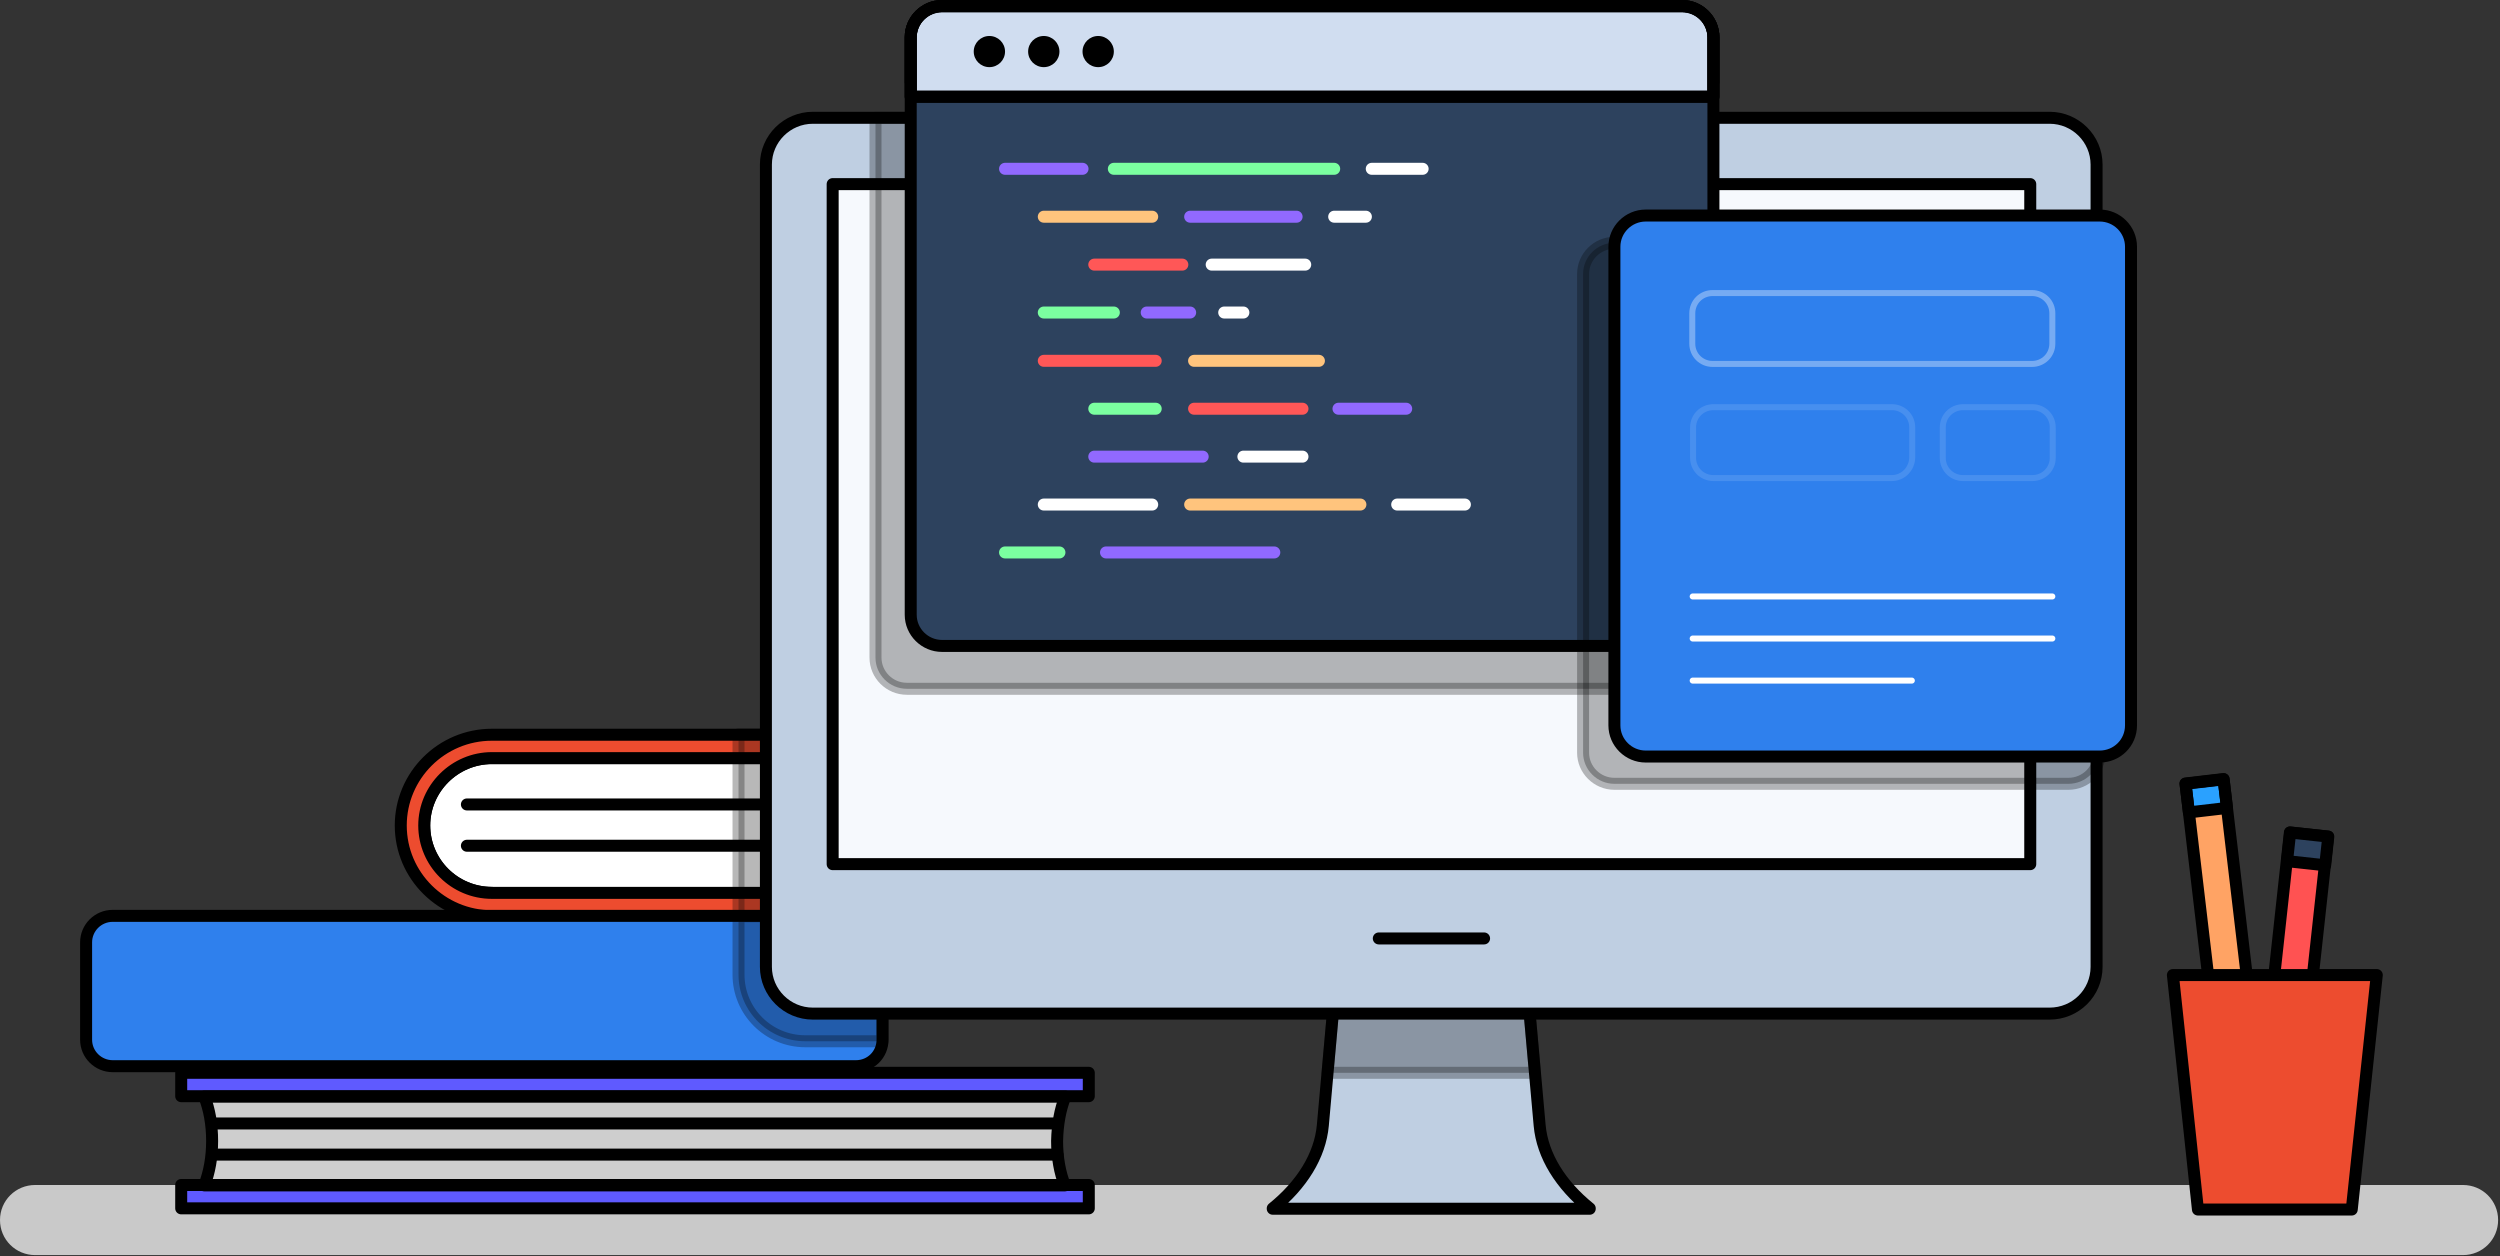 <svg width="834" height="419" viewBox="0 0 834 419" fill="none" xmlns="http://www.w3.org/2000/svg">
<rect x="0" y="0" width="834" height="419" fill="#333333" stroke="none"/>
<g id="computer">
<path id="23" d="M821.622 418.7H11.751C5.222 418.7 0 413.503 0 407.006C0 400.509 5.222 395.312 11.751 395.312H821.622C828.15 395.312 833.372 400.509 833.372 407.006C833.372 413.503 828.15 418.7 821.622 418.7Z" fill="#C9C9C9"/>
<g id="SHAPE9">
<g id="SHAPE63">
<path id="SHAPE78" d="M164.115 297.861C151.581 297.861 141.528 287.726 141.528 275.382C141.528 263.038 151.712 252.904 164.115 252.904H292.065V297.991H164.115V297.861Z" fill="#CECECE"/>
<path id="SHAPE62" d="M299.507 305.657H164.115C147.273 305.657 133.694 292.014 133.694 275.382C133.694 258.621 147.403 245.107 164.115 245.107H299.507V305.657Z" fill="white"/>
<path id="SHAPE64" d="M155.759 268.366H292.065" stroke="black" stroke-width="4" stroke-miterlimit="10" stroke-linecap="round" stroke-linejoin="round"/>
<path id="SHAPE73" d="M155.759 282.139H292.065" stroke="black" stroke-width="4" stroke-miterlimit="10" stroke-linecap="round" stroke-linejoin="round"/>
<path id="SHAPE79" d="M164.115 297.861C151.581 297.861 141.528 287.726 141.528 275.382C141.528 263.038 151.712 252.904 164.115 252.904H292.065V297.991H164.115V297.861Z" stroke="black" stroke-width="4" stroke-miterlimit="10" stroke-linecap="round" stroke-linejoin="round"/>
<path id="SHAPE61" d="M164.115 297.861C151.581 297.861 141.528 287.726 141.528 275.382C141.528 263.038 151.712 252.904 164.115 252.904H294.285L299.507 245.107H164.115C147.273 245.107 133.694 258.751 133.694 275.382C133.694 292.144 147.403 305.657 164.115 305.657H299.507L294.285 297.861H164.115Z" fill="#ED4C2F"/>
<path id="SHAPE82" d="M164.115 297.861C151.581 297.861 141.528 287.726 141.528 275.382C141.528 263.038 151.712 252.904 164.115 252.904H294.285L299.507 245.107H164.115C147.273 245.107 133.694 258.751 133.694 275.382C133.694 292.144 147.403 305.657 164.115 305.657H299.507L294.285 297.861H164.115Z" stroke="black" stroke-width="4" stroke-miterlimit="10" stroke-linecap="round" stroke-linejoin="round"/>
<path id="24" opacity="0.28" d="M270.392 244.978H246.369V305.657H270.392V244.978Z" fill="black" stroke="black" stroke-width="4" stroke-miterlimit="10" stroke-linecap="round" stroke-linejoin="round"/>
</g>
<g id="SHAPE60">
<path id="SHAPE57" d="M285.538 355.682H37.602C32.771 355.682 28.724 351.784 28.724 346.846V314.363C28.724 309.555 32.641 305.527 37.602 305.527H285.538C290.368 305.527 294.416 309.425 294.416 314.363V346.846C294.416 351.784 290.499 355.682 285.538 355.682Z" fill="#2F80ED"/>
<path id="SHAPE46" d="M285.538 355.682H37.602C32.771 355.682 28.724 351.784 28.724 346.846V314.363C28.724 309.555 32.641 305.527 37.602 305.527H285.538C290.368 305.527 294.416 309.425 294.416 314.363V346.846C294.416 351.784 290.499 355.682 285.538 355.682Z" stroke="black" stroke-width="4" stroke-miterlimit="10" stroke-linecap="round" stroke-linejoin="round"/>
</g>
<path id="46" opacity="0.28" d="M285.537 305.657H246.369V325.147C246.369 337.361 256.292 347.366 268.695 347.366H294.415C294.415 347.236 294.415 347.106 294.415 346.976V314.492C294.415 309.555 290.499 305.657 285.537 305.657Z" fill="black" stroke="black" stroke-width="4" stroke-miterlimit="10" stroke-linecap="round" stroke-linejoin="round"/>
<path id="SHAPE 35" d="M355.387 365.817H68.153C69.85 369.975 70.764 375.172 70.764 380.629C70.764 386.086 69.85 391.154 68.153 395.442H355.257C353.56 391.284 352.646 386.086 352.646 380.629C352.776 375.042 353.69 369.975 355.387 365.817Z" fill="#CECECE"/>
<path id="SHAPE56" d="M363.221 357.891H60.45V365.687H363.221V357.891Z" fill="#5F5AFF"/>
<path id="SHAPE 32" d="M363.221 357.891H60.45V365.687H363.221V357.891Z" stroke="black" stroke-width="4" stroke-miterlimit="10" stroke-linecap="round" stroke-linejoin="round"/>
<path id="SHAPE47" d="M363.221 395.312H60.45V403.108H363.221V395.312Z" fill="#F6F9FD"/>
<path id="SHAPE 39" d="M363.221 395.312H60.45V403.108H363.221V395.312Z" fill="#5F5AFF"/>
<path id="SHAPE 37" d="M363.221 395.312H60.45V403.108H363.221V395.312Z" stroke="black" stroke-width="4" stroke-miterlimit="10" stroke-linecap="round" stroke-linejoin="round"/>
<path id="SHAPE 69" d="M513.627 375.432L509.711 331.644H445.213L441.297 375.432C440.383 385.567 434.246 395.312 424.585 403.108V403.238H530.339V403.108C520.678 395.312 514.541 385.567 513.627 375.432Z" fill="#BFCFE2"/>
<path id="SHAPE 33" opacity="0.28" d="M445.214 331.644L442.864 357.891H512.061L509.711 331.644H445.214Z" fill="black" stroke="black" stroke-width="4" stroke-miterlimit="10" stroke-linecap="round" stroke-linejoin="round"/>
<path id="SHAPE0" d="M513.627 375.432L509.711 331.644H445.213L441.297 375.432C440.383 385.567 434.246 395.312 424.585 403.108V403.238H530.339V403.108C520.678 395.312 514.541 385.567 513.627 375.432Z" stroke="black" stroke-width="4" stroke-miterlimit="10" stroke-linecap="round" stroke-linejoin="round"/>
<path id="SHAPE3" d="M683.749 338.141H271.175C262.558 338.141 255.508 331.124 255.508 322.548V54.883C255.508 46.308 262.558 39.291 271.175 39.291H683.749C692.366 39.291 699.416 46.308 699.416 54.883V322.548C699.416 331.254 692.366 338.141 683.749 338.141Z" fill="white"/>
<path id="SHAPE 63" d="M683.749 337.641H271.175C262.832 337.641 256.008 330.846 256.008 322.548V54.883C256.008 46.586 262.832 39.791 271.175 39.791H683.749C692.092 39.791 698.916 46.586 698.916 54.883V322.548C698.916 330.973 692.095 337.641 683.749 337.641Z" fill="#BFCFE2" stroke="black"/>
<path id="SHAPE 4" d="M683.749 338.141H271.175C262.558 338.141 255.508 331.124 255.508 322.548V54.883C255.508 46.308 262.558 39.291 271.175 39.291H683.749C692.366 39.291 699.416 46.308 699.416 54.883V322.548C699.416 331.254 692.366 338.141 683.749 338.141Z" stroke="black" stroke-width="4" stroke-miterlimit="10" stroke-linecap="round" stroke-linejoin="round"/>
<path id="SHAPE 68" d="M677.293 288.282V61.417L277.776 61.417L277.776 288.282L677.293 288.282Z" fill="#F6F9FD"/>
<path id="SHAPE97" opacity="0.28" d="M292.065 39.291V219.38C292.065 225.098 296.766 229.775 302.51 229.775H549.402C555.146 229.775 559.846 225.098 559.846 219.38V39.291H292.065Z" fill="black" stroke="black" stroke-width="4" stroke-miterlimit="10" stroke-linecap="round" stroke-linejoin="round"/>
<path id="SHAPE1" d="M677.293 288.282V61.417L277.776 61.417L277.776 288.282L677.293 288.282Z" stroke="black" stroke-width="4" stroke-miterlimit="10" stroke-linecap="round" stroke-linejoin="round"/>
<path id="SHAPE 9" d="M459.967 313.063H495.088" stroke="black" stroke-width="4" stroke-miterlimit="10" stroke-linecap="round" stroke-linejoin="round"/>
<path id="SHAPE5" d="M561.152 215.482H314.261C308.516 215.482 303.816 210.805 303.816 205.088V12.525C303.816 6.808 308.516 2.13 314.261 2.13H561.152C566.897 2.13 571.597 6.808 571.597 12.525V205.218C571.597 210.935 566.897 215.482 561.152 215.482Z" fill="#2D425E"/>
<path id="SHAPE7" d="M571.597 27.337H303.816V12.395C303.816 6.678 308.516 2 314.261 2H561.152C566.897 2 571.597 6.678 571.597 12.395V27.337Z" stroke="black" stroke-width="4" stroke-miterlimit="10" stroke-linecap="round" stroke-linejoin="round"/>
<path id="3" d="M571.597 32.275H303.816V12.395C303.816 6.678 308.516 2 314.261 2H561.152C566.897 2 571.597 6.678 571.597 12.395V32.275Z" fill="#D0DDF0"/>
<path id="SHAPE8" d="M571.597 32.275H303.816V12.395C303.816 6.678 308.516 2 314.261 2H561.152C566.897 2 571.597 6.678 571.597 12.395V32.275Z" stroke="black" stroke-width="4" stroke-miterlimit="10" stroke-linecap="round" stroke-linejoin="round"/>
<path id="0" d="M571.597 32.275H303.816V12.395C303.816 6.678 308.516 2 314.261 2H561.152C566.897 2 571.597 6.678 571.597 12.395V32.275Z" stroke="black" stroke-width="4" stroke-miterlimit="10" stroke-linecap="round" stroke-linejoin="round"/>
<path id="SHAPE2" d="M561.152 215.482H314.261C308.516 215.482 303.816 210.805 303.816 205.088V12.525C303.816 6.808 308.516 2.13 314.261 2.13H561.152C566.897 2.13 571.597 6.808 571.597 12.525V205.218C571.597 210.935 566.897 215.482 561.152 215.482Z" stroke="black" stroke-width="4" stroke-miterlimit="10" stroke-linecap="round" stroke-linejoin="round"/>
<g id="SHAPE 72">
<path id="SHAPE 7" opacity="0.28" d="M690.016 261.479H538.565C532.82 261.479 528.12 256.802 528.12 251.084V91.395C528.12 85.678 532.82 81 538.565 81H690.016C695.761 81 700.461 85.678 700.461 91.395V251.084C700.461 256.931 695.761 261.479 690.016 261.479Z" fill="black" stroke="black" stroke-width="4" stroke-miterlimit="10" stroke-linecap="round" stroke-linejoin="round"/>
<path id="SHAPE6" d="M700.461 252.384H549.01C543.265 252.384 538.565 247.706 538.565 241.989V82.299C538.565 76.582 543.265 71.905 549.01 71.905H700.461C706.206 71.905 710.906 76.582 710.906 82.299V241.989C710.906 247.836 706.206 252.384 700.461 252.384Z" fill="#2F80ED"/>
<path id="SHAPE4" d="M700.461 252.384H549.01C543.265 252.384 538.565 247.706 538.565 241.989V82.299C538.565 76.582 543.265 71.905 549.01 71.905H700.461C706.206 71.905 710.906 76.582 710.906 82.299V241.989C710.906 247.836 706.206 252.384 700.461 252.384Z" stroke="black" stroke-width="4" stroke-miterlimit="10" stroke-linecap="round" stroke-linejoin="round"/>
<path id="SHAPE 75" opacity="0.34" d="M677.874 121.41H571.336C567.549 121.41 564.546 118.421 564.546 114.653V104.518C564.546 100.75 567.549 97.762 571.336 97.762H677.874C681.66 97.762 684.663 100.75 684.663 104.518V114.653C684.663 118.421 681.66 121.41 677.874 121.41Z" stroke="white" stroke-width="2" stroke-miterlimit="10" stroke-linecap="round" stroke-linejoin="round"/>
<g id="SHAPE43" opacity="0.34">
<path id="SHAPE 78" opacity="0.34" d="M631.133 159.481H571.597C567.811 159.481 564.808 156.492 564.808 152.724V142.589C564.808 138.821 567.811 135.833 571.597 135.833H631.133C634.919 135.833 637.922 138.821 637.922 142.589V152.724C637.792 156.492 634.789 159.481 631.133 159.481Z" stroke="white" stroke-width="2" stroke-miterlimit="10" stroke-linecap="round" stroke-linejoin="round"/>
<path id="SHAPE 79" opacity="0.34" d="M678.005 159.481H654.895C651.109 159.481 648.106 156.492 648.106 152.724V142.589C648.106 138.821 651.109 135.833 654.895 135.833H678.005C681.791 135.833 684.794 138.821 684.794 142.589V152.724C684.794 156.492 681.791 159.481 678.005 159.481Z" stroke="white" stroke-width="2" stroke-miterlimit="10" stroke-linecap="round" stroke-linejoin="round"/>
</g>
<g id="SHAPE 76">
<path id="SHAPE35" d="M564.677 198.981H684.663" stroke="white" stroke-width="2" stroke-miterlimit="10" stroke-linecap="round" stroke-linejoin="round"/>
<path id="SHAPE36" d="M564.677 213.014H684.663" stroke="white" stroke-width="2" stroke-miterlimit="10" stroke-linecap="round" stroke-linejoin="round"/>
<path id="SHAPE38" d="M564.677 227.047H637.791" stroke="white" stroke-width="2" stroke-miterlimit="10" stroke-linecap="round" stroke-linejoin="round"/>
</g>
</g>
<path id="4" d="M330.059 22.4C332.943 22.4 335.281 20.073 335.281 17.202C335.281 14.332 332.943 12.005 330.059 12.005C327.174 12.005 324.836 14.332 324.836 17.202C324.836 20.073 327.174 22.4 330.059 22.4Z" fill="black"/>
<path id="8" d="M348.207 22.4C351.091 22.4 353.429 20.073 353.429 17.202C353.429 14.332 351.091 12.005 348.207 12.005C345.322 12.005 342.984 14.332 342.984 17.202C342.984 20.073 345.322 22.4 348.207 22.4Z" fill="black"/>
<path id="SHAPE 38" d="M366.355 22.4C369.239 22.4 371.577 20.073 371.577 17.202C371.577 14.332 369.239 12.005 366.355 12.005C363.47 12.005 361.132 14.332 361.132 17.202C361.132 20.073 363.47 22.4 366.355 22.4Z" fill="black"/>
<g id="SHAPE 61">
<path id="SHAPE 54" d="M457.617 56.313H474.59" stroke="white" stroke-width="4" stroke-miterlimit="10" stroke-linecap="round" stroke-linejoin="round"/>
<path id="SHAPE 66" d="M371.577 56.313H445.083" stroke="#7BFFA0" stroke-width="4" stroke-miterlimit="10" stroke-linecap="round" stroke-linejoin="round"/>
<path id="9" d="M335.281 56.313H361.132" stroke="#9169FF" stroke-width="4" stroke-miterlimit="10" stroke-linecap="round" stroke-linejoin="round"/>
</g>
<g id="SHAPE 42">
<path id="SHAPE 62" d="M368.966 184.298H425.107" stroke="#9169FF" stroke-width="4" stroke-miterlimit="10" stroke-linecap="round" stroke-linejoin="round"/>
<path id="SHAPE 30" d="M335.281 184.298H353.429" stroke="#7BFFA0" stroke-width="4" stroke-miterlimit="10" stroke-linecap="round" stroke-linejoin="round"/>
</g>
<g id="7">
<path id="SHAPE 60" d="M445.083 72.295H455.658" stroke="white" stroke-width="4" stroke-miterlimit="10" stroke-linecap="round" stroke-linejoin="round"/>
<path id="SHAPE 45" d="M397.036 72.295H432.549" stroke="#9169FF" stroke-width="4" stroke-miterlimit="10" stroke-linecap="round" stroke-linejoin="round"/>
<path id="SHAPE 47" d="M348.207 72.295H384.372" stroke="#FFC47D" stroke-width="4" stroke-miterlimit="10" stroke-linecap="round" stroke-linejoin="round"/>
</g>
<g id="SHAPE 49">
<path id="SHAPE 59" d="M404.218 88.276H435.422" stroke="white" stroke-width="4" stroke-miterlimit="10" stroke-linecap="round" stroke-linejoin="round"/>
<path id="SHAPE 50" d="M365.049 88.276H394.426" stroke="#FF5757" stroke-width="4" stroke-miterlimit="10" stroke-linecap="round" stroke-linejoin="round"/>
</g>
<g id="SHAPE 65">
<path id="SHAPE 58" d="M408.396 104.258H414.793" stroke="white" stroke-width="4" stroke-miterlimit="10" stroke-linecap="round" stroke-linejoin="round"/>
<path id="SHAPE 70" d="M382.544 104.258H397.037" stroke="#9169FF" stroke-width="4" stroke-miterlimit="10" stroke-linecap="round" stroke-linejoin="round"/>
<path id="SHAPE 67" d="M348.207 104.258H371.577" stroke="#7BFFA0" stroke-width="4" stroke-miterlimit="10" stroke-linecap="round" stroke-linejoin="round"/>
</g>
<g id="SHAPE 73">
<path id="SHAPE 77" d="M398.342 120.37H439.991" stroke="#FFC47D" stroke-width="4" stroke-miterlimit="10" stroke-linecap="round" stroke-linejoin="round"/>
<path id="SHAPE 74" d="M348.207 120.37H385.547" stroke="#FF5757" stroke-width="4" stroke-miterlimit="10" stroke-linecap="round" stroke-linejoin="round"/>
</g>
<g id="SHAPE 80">
<path id="SHAPE 64" d="M446.519 136.352H469.106" stroke="#9169FF" stroke-width="4" stroke-miterlimit="10" stroke-linecap="round" stroke-linejoin="round"/>
<path id="SHAPE 84" d="M398.342 136.352H434.508" stroke="#FF5757" stroke-width="4" stroke-miterlimit="10" stroke-linecap="round" stroke-linejoin="round"/>
<path id="SHAPE 81" d="M365.049 136.352H385.547" stroke="#7BFFA0" stroke-width="4" stroke-miterlimit="10" stroke-linecap="round" stroke-linejoin="round"/>
</g>
<g id="SHAPE 87">
<path id="SHAPE 95" d="M414.793 152.334H434.508" stroke="white" stroke-width="4" stroke-miterlimit="10" stroke-linecap="round" stroke-linejoin="round"/>
<path id="SHAPE 90" d="M365.049 152.334H401.215" stroke="#9169FF" stroke-width="4" stroke-miterlimit="10" stroke-linecap="round" stroke-linejoin="round"/>
</g>
<g id="SHAPE 98">
<path id="SHAPE 71" d="M466.104 168.316H488.691" stroke="white" stroke-width="4" stroke-miterlimit="10" stroke-linecap="round" stroke-linejoin="round"/>
<path id="SHAPE02" d="M397.036 168.316H453.83" stroke="#FFC47D" stroke-width="4" stroke-miterlimit="10" stroke-linecap="round" stroke-linejoin="round"/>
<path id="SHAPE 99" d="M348.207 168.316H384.372" stroke="white" stroke-width="4" stroke-miterlimit="10" stroke-linecap="round" stroke-linejoin="round"/>
</g>
<path id="SHAPE45" d="M71.417 374.782H352.776" stroke="black" stroke-width="4" stroke-miterlimit="10" stroke-linecap="round" stroke-linejoin="round"/>
<path id="SHAPE51" d="M71.417 385.177H352.776" stroke="black" stroke-width="4" stroke-miterlimit="10" stroke-linecap="round" stroke-linejoin="round"/>
<path id="SHAPE58" d="M355.387 365.817H68.153C69.85 369.975 70.764 375.172 70.764 380.629C70.764 386.086 69.85 391.154 68.153 395.442H355.257C353.56 391.284 352.646 386.086 352.646 380.629C352.776 375.042 353.69 369.975 355.387 365.817Z" stroke="black" stroke-width="4" stroke-miterlimit="10" stroke-linecap="round" stroke-linejoin="round"/>
</g>
<g id="22">
<g id="SHAPE74">
<path id="SHAPE77" d="M741.782 259.882L729.074 261.367L740.127 355.058L752.835 353.573L741.782 259.882Z" fill="#FFA364"/>
<path id="SHAPE 31" d="M741.8 259.982L729.092 261.467L730.218 271.016L742.926 269.532L741.8 259.982Z" fill="#2AA1FF"/>
<path id="17" d="M741.8 259.982L729.092 261.467L730.218 271.016L742.926 269.532L741.8 259.982Z" stroke="black" stroke-width="4" stroke-miterlimit="10" stroke-linecap="round" stroke-linejoin="round"/>
<path id="2" d="M741.782 259.882L729.074 261.367L740.127 355.058L752.835 353.573L741.782 259.882Z" stroke="black" stroke-width="4" stroke-miterlimit="10" stroke-linecap="round" stroke-linejoin="round"/>
</g>
<g id="SHAPE89">
<path id="18" d="M776.629 279.073L763.909 277.697L753.663 371.473L766.382 372.849L776.629 279.073Z" fill="#FF5252"/>
<path id="14" d="M776.629 279.073L763.909 277.697L753.663 371.473L766.382 372.849L776.629 279.073Z" stroke="black" stroke-width="4" stroke-miterlimit="10" stroke-linecap="round" stroke-linejoin="round"/>
<path id="20" d="M776.723 279.096L764.004 277.719L762.959 287.278L775.679 288.654L776.723 279.096Z" fill="#2D425E"/>
<path id="11" d="M776.723 279.096L764.004 277.719L762.959 287.278L775.679 288.654L776.723 279.096Z" stroke="black" stroke-width="4" stroke-miterlimit="10" stroke-linecap="round" stroke-linejoin="round"/>
</g>
<path id="6" d="M784.542 403.498H733.232L724.876 325.277H792.898L784.542 403.498Z" fill="#ED4C2F"/>
<path id="33" d="M724.876 325.277L725.006 326.706H776.839L768.614 403.498H784.542L792.898 325.277H724.876Z" fill="#ED4C2F"/>
<path id="1" d="M784.542 403.498H733.232L724.876 325.277H792.898L784.542 403.498Z" stroke="black" stroke-width="4" stroke-miterlimit="10" stroke-linecap="round" stroke-linejoin="round"/>
</g>
</g>
</svg>
